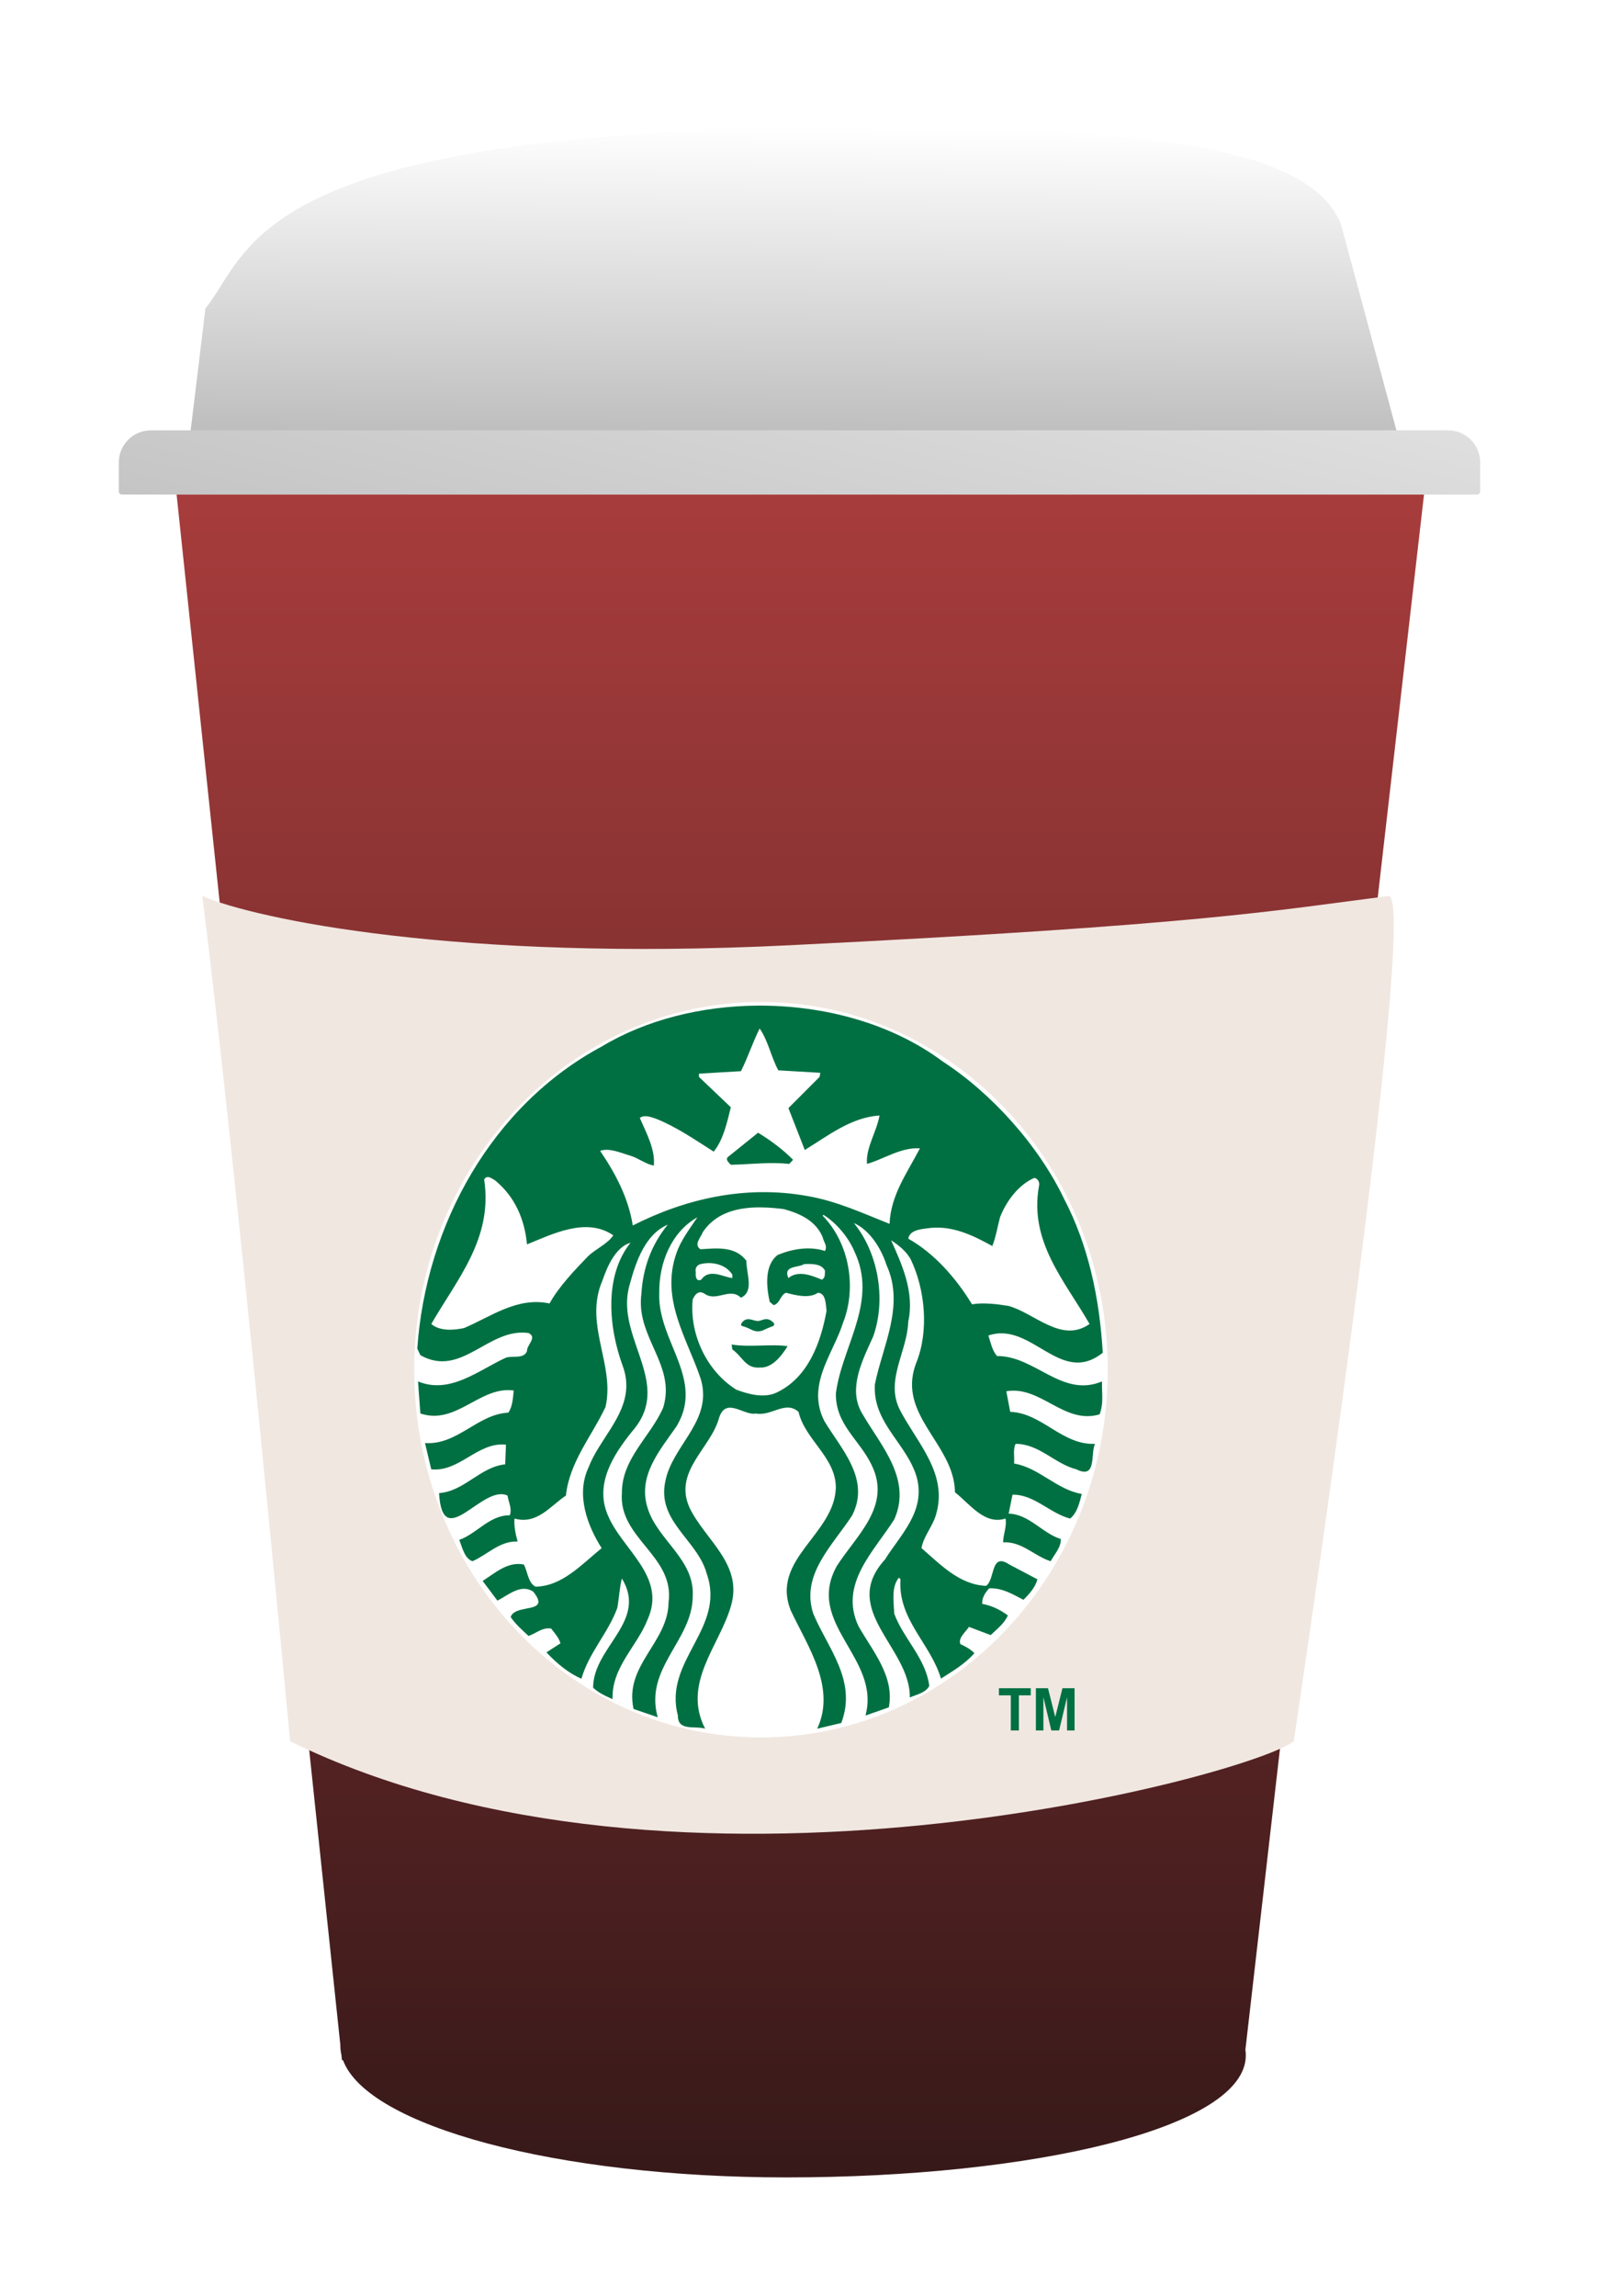 <svg width="498" height="715" viewBox="0 0 498 715" fill="none" xmlns="http://www.w3.org/2000/svg">
<g filter="url(#filter0_d)">
<path fill-rule="evenodd" clip-rule="evenodd" d="M423.5 158H35L86.002 640.785C86.001 640.856 86 640.928 86 641C86 641.945 86.108 642.883 86.322 643.812L86.5 645.5H86.827C94.42 666.027 153.352 682 224.925 682C301.651 682 368 666.644 368 644C368 643.422 367.957 642.845 367.871 642.269L423.5 158Z" fill="url(#paint0_linear)"/>
<path d="M240.048 43.787C57.745 44.6 58.156 82.711 43.986 100.019L38 149.396C248.669 133.291 407.625 138.489 418.982 153.14L397.625 73.787C388.161 50.657 342.484 43.33 240.048 43.787Z" fill="url(#paint1_linear)"/>
<path d="M17 148C17 142.477 21.477 138 27 138H431C436.523 138 441 142.477 441 148V157C441 157.552 440.552 158 440 158H18C17.448 158 17 157.552 17 157V148Z" fill="url(#paint2_linear)"/>
<path d="M225.596 298.347C122.458 303.42 60.014 290.244 43 283.022C53.524 365.987 70.363 546.185 70.363 546.185C190.866 605.371 369.778 556.754 382.933 546.185C382.933 546.185 422.684 281.718 412.376 283.022C377 287.5 354.518 292.006 225.596 298.347Z" fill="#F0E7E0"/>
<g style="mix-blend-mode:darken">
<path d="M324.999 430.5C324.999 493.737 276.646 545 217 545C157.353 545 109 493.738 109 430.5C109 367.264 157.353 316 217 316C276.647 316 324.999 367.264 324.999 430.5Z" fill="white"/>
<path d="M216.098 356.707C219.9 359.018 223.933 361.993 227.003 365.145L225.797 366.424C219.739 365.744 213.359 366.592 207.616 366.686C206.975 366.004 205.685 364.979 206.887 364.123L216.098 356.707ZM323.215 436.081C323.296 438.965 323.553 441.442 322.486 444.394C311.419 447.714 304.149 435.354 293.41 437.218L294.624 443.625C304.559 443.97 310.765 454.018 321.028 453.586C319.57 456.658 321.679 464.751 315.218 461.516C308.513 459.817 303.665 453.586 296.316 453.586C295.43 455.303 295.991 457.681 295.836 459.712C303.588 460.995 309.163 467.905 316.913 469.181C316.184 471.99 315.461 475.136 313.278 476.849C306.973 475.231 302.049 469.258 295.337 469.429L294.142 475.312C300.521 475.485 304.642 481.438 310.375 483.224C310.532 485.706 308.429 487.923 307.218 490.138C302.129 488.526 298.248 483.914 292.433 484.255C292.352 481.944 293.653 479.32 293.162 476.849C286.631 478.898 282.252 472.497 277.412 468.658C277.273 456.094 264.733 447.851 264.07 436.081C263.943 433.734 264.282 431.229 265.296 428.537C269.417 418.486 268.123 405.436 263.603 396.064C262.23 393.598 259.797 391.651 257.529 390.201C260.847 397.617 264.89 406.38 262.872 415.496C262.638 422.535 258.701 429.295 258.656 436.081C258.64 438.5 259.13 440.92 260.449 443.363C265.703 453.344 275.156 462.792 271.602 475.31C270.624 479.154 267.714 482.128 266.988 486.041C273.134 491.41 278.946 497.461 287.102 497.802C290.008 495.844 288.394 487.163 294.372 491.167L303.1 495.772C302.464 498.237 300.508 500.445 298.736 502.143C295.425 500.442 292.194 498.404 288.065 498.57C286.847 499.933 285.799 501.462 285.892 503.418C288.798 503.922 291.464 505.216 293.891 507.008C292.764 509.569 290.568 511.173 288.548 513.134L281.777 510.58C280.647 512.287 278.299 514.08 279.123 515.952C280.65 516.642 282.345 517.575 283.47 518.771C280.481 522.178 276.693 524.37 273.048 526.683C269.908 515.859 259.563 508.27 260.451 495.752L259.971 495.246C257.539 498.129 258.351 502.741 258.508 506.483C261.419 514.323 268.36 520.379 269.413 528.977C268.198 531.19 265.457 531.631 263.355 532.567C263.599 517.066 241.307 505.309 255.602 489.629C260.37 481.951 268.358 474.623 265.528 464.053C262.622 453.847 252.344 447.523 252.434 436.081L252.45 435.189C254.791 423.257 261.903 410.561 256.085 397.868C254.464 392.762 250.841 386.961 245.914 384.827C253.26 393.696 256.172 408.167 251.97 420.101C249.852 424.848 246.935 430.503 246.643 436.083H246.625C246.469 438.998 247.034 441.896 248.816 444.644C254.394 454.19 264.082 464.675 258.509 477.116C252.209 487.08 241.224 497.216 247.359 510.34C251.801 518.178 258.673 525.999 256.819 535.635L249.549 538.188C254.396 520.216 230.645 509.656 240.588 491.677C246.726 482.05 257.705 473.017 251.49 460.24C247.775 452.323 240.098 447.637 240.34 437.744L240.604 436.083C243.106 422.051 253.219 408.769 246.148 393.774C244.29 389.347 240.576 384.833 236.455 382.274L236.206 382.537C244.449 390.972 246.957 404.85 242.513 416.006C240.439 422.551 235.888 429.071 234.963 436.085C234.523 439.392 234.894 442.819 236.705 446.43C241.955 455.198 251.161 464.5 245.416 475.837C239.366 485.2 229.266 494.311 233.301 506.488C237.744 517.142 247.023 527.29 242.013 540.5L234.512 542.287C240.487 529.413 231.527 516.639 226.279 505.474C219.894 489.456 239.997 481.785 240.319 467.14C240.243 457.687 230.716 452.32 228.702 443.63C224.578 439.961 220.305 445.089 215.375 444.137C211.736 444.909 206.146 438.854 203.974 445.417C201.386 455.04 189.6 462.114 194.78 473.528C199.709 483.67 211.571 491.087 207.608 504.213C204.061 516.473 192.341 528.147 199.61 542.287C196.624 541.267 191.048 543.22 191.129 538.189C186.526 521.065 206.152 511.088 200.09 493.973C197.269 483.489 184.416 477.698 187.246 465.089C189.338 454.71 200.38 447.454 198.831 436.084C198.706 435.132 198.483 434.158 198.166 433.142C194.045 420.874 185.636 408.602 190.648 394.283C192.024 390.193 194.772 386.701 197.187 383.045C189.19 387.559 185.156 397.104 185.321 406.815C184.973 417.375 192.368 426.421 193.42 436.084C193.834 439.984 193.228 443.977 190.648 448.213C185.402 455.722 178.541 463.639 181.686 473.526C184.677 483.499 196.469 489.54 195.742 501.132C195.662 514.843 180.557 523.381 184.838 538.715L177.32 536.143C174.335 522.516 188.064 515.544 188.222 502.936C190.165 488.437 172.633 483.057 173.685 468.924C173.61 458.185 182.571 451.384 186.529 442.351C187.208 440.153 187.434 438.076 187.343 436.085C186.858 426.098 178.326 418.289 179.742 407.061C180.219 398.797 182.884 391.553 187.975 385.338C180.951 388.314 178.05 396.842 176.11 404C172.743 415.478 180.78 425.802 181.586 436.086C181.943 440.627 180.891 445.141 176.84 449.757C171.021 456.99 165.12 466.117 169.321 475.838C173.77 486.564 187.747 494.913 181.685 508.292C178.377 516.728 170.458 523.114 170.783 533.079C168.684 532.142 166.507 531.207 164.724 529.508C164.724 516.815 181.842 508.888 173.686 495.512C172.963 498.151 172.808 501.737 172.242 504.719C169.412 512.476 163.356 518.685 161.09 526.704C157.3 525.161 153.338 521.92 150.186 518.513L154.552 515.694C154.067 513.987 152.777 512.54 151.648 511.092C148.813 510.671 146.951 512.634 144.614 513.403C142.594 511.525 140.645 509.82 139.036 507.52C140.485 503.166 151.809 506.766 146.072 499.607C142.199 497.053 138.312 500.702 134.92 502.405L130.322 496.28C134.28 493.726 138.228 490.14 143.151 491.168C144.365 493.473 144.449 496.862 146.786 498.065C155.107 497.894 161.004 491.255 167.382 486.057C162.936 479.079 159.318 469.445 163.267 461.007C166.431 452.551 174.676 445.429 175.05 436.08C175.134 433.953 174.82 431.714 173.938 429.304C169.578 417.46 168.04 401.452 176.361 390.969C171.836 392.251 169.169 398.199 167.632 402.715C162.629 414.281 168.956 424.996 169.175 436.079C169.204 438.073 169.051 440.071 168.593 442.084C164.31 451.2 157.372 459.198 156.245 469.687C151.316 473.004 147.269 478.803 140.246 476.846C139.999 478.804 140.565 481.788 141.209 484.005C135.64 483.758 131.842 488.088 127.153 490.133C124.655 489.287 124.005 485.881 123.038 483.498C128.527 481.543 132.486 475.739 138.788 475.831C139.519 473.69 138.379 471.728 138.057 469.686C130.218 466.016 117.792 487.828 116.747 468.917C124.58 468.405 129.586 460.736 137.344 459.971L137.575 453.846C128.771 452.908 123.108 462.454 114.307 461.513L112.366 453.339C122.546 454.01 128.612 444.387 138.307 443.869C139.595 442.083 139.75 439.441 139.999 436.973C129.416 435.518 122.154 447.888 110.923 444.131C110.923 444.131 110.536 438.983 110.326 436.08H110.341C110.265 434.945 110.192 434.154 110.192 434.154C120.208 438.253 129.007 430.665 137.575 426.749C139.755 426.061 143.153 427.253 144.13 424.7C144.045 422.74 147.434 420.449 144.613 419.081C132.087 417.288 123.766 433.224 110.921 425.977L109.958 423.929C112.63 385.424 133.218 348.197 167.382 329.878C181.219 321.537 198.409 317.286 215.745 317.135C236.667 316.952 257.807 322.741 273.533 334.482C288.805 344.363 303.413 360.647 311.34 377.177C318.922 391.66 322.412 407.911 323.454 425.212C310.204 435.772 301.315 415.263 287.822 419.853C288.549 422.073 288.951 424.369 290.494 426.243C302.452 426.154 310.687 439.361 323.204 434.156L323.215 436.081ZM171.013 388.659C162.611 382.863 151.959 388.32 144.129 391.477C143.402 383.72 140.415 376.653 134.188 371.541C133.584 371.224 132.749 370.557 131.997 370.508C131.547 370.478 131.118 370.67 130.786 371.277C133.608 389.592 122.321 402.371 114.322 416.264C116.985 418.561 121.264 418.217 124.495 417.543C132.974 413.966 141.051 407.741 151.148 409.875C154.134 404.507 159.151 399.309 163.264 395.049C165.777 392.755 169.23 391.298 171.013 388.659ZM196.704 400.161C196.543 401.264 196.785 403.23 198.397 402.47C200.905 398.807 205.345 401.705 208.09 401.963V400.932C206.584 398.438 203.486 397.185 200.339 397.31C199.613 397.336 198.875 397.448 198.165 397.622C197.112 397.869 196.38 398.885 196.704 400.161ZM236.202 389.185C233.947 383.901 228.777 381.763 224.085 380.485C221.786 380.187 219.399 379.984 217.032 379.961C216.588 379.956 216.145 379.95 215.704 379.961C209.082 380.102 202.756 381.895 198.891 387.643C198.336 389.266 195.897 391.546 198.162 393C203.251 392.657 209.058 391.984 212.451 396.59C212.451 400.684 214.957 406.13 210.758 408.09C207.28 404.693 203.16 409.536 199.374 406.81C197.595 405.701 196.468 406.995 195.739 408.613C194.687 419.176 199.931 430.832 209.299 436.709C213.096 438.154 218.2 439.528 222.162 437.478C231.693 432.797 235.641 422.068 237.415 412.184C237.177 410.303 237.262 406.637 234.76 406.548C231.935 408.433 227.814 407.32 224.82 406.548C223.049 407.151 222.968 409.883 220.953 410.401L219.725 409.368C218.674 404.689 218.025 398.041 222.149 394.804C226.757 392.844 232.169 391.987 236.934 393.525C237.823 391.908 236.45 390.634 236.202 389.185ZM231.339 397.586C231.019 397.594 230.708 397.611 230.392 397.622C228.7 398.813 223.767 397.957 225.548 401.963C228.619 399.4 232.9 401.196 235.97 402.47C237.105 401.876 236.858 400.683 236.933 399.654C235.948 397.72 233.593 397.539 231.339 397.586ZM266.508 361.563C260.529 361.229 255.523 364.808 250.029 366.428C249.55 361.497 253.102 356.29 253.912 351.34C245.029 351.943 237.994 357.582 230.646 362.087C228.945 357.753 227.24 353.397 225.551 349.046L235.244 339.331L235.492 338.051L222.399 337.282C220.144 333.114 219.255 328.094 216.59 324.26C214.408 328.605 212.943 333.203 210.764 337.544L197.687 338.316V339.331L207.612 348.784C206.399 353.643 205.271 358.922 202.285 362.594C196.47 358.92 190.737 354.922 184.361 352.37C182.827 351.848 180.64 350.999 179.267 352.108C181.283 356.796 184.107 361.838 183.632 366.954C180.965 366.436 178.869 364.632 176.363 363.874C173.366 363.012 169.811 361.327 166.903 362.351C171.751 369.504 175.707 376.99 177.076 385.598C193.157 377.411 211.911 372.908 231.379 376.407C240.504 377.939 248.895 381.859 257.054 385.089C257.373 376.063 262.784 368.81 266.508 361.563ZM294.123 410.644C302.356 412.943 310.615 422.404 319.333 416.265C311.74 402.976 300.44 390.705 303.583 373.327C303.911 372.14 303.185 370.939 302.139 370.771C297.214 372.894 293.4 378.012 291.451 383.043C290.649 386.019 290.174 389.182 289.045 391.987C283.145 388.748 276.848 385.61 269.66 386.368C267.068 386.709 263.351 386.888 262.873 389.695C271.031 394.293 277.739 401.968 282.739 410.14C286.22 409.541 290.489 410.052 294.123 410.644ZM207.857 422.654L208.089 424.194C211.246 426.412 212.216 430.171 216.586 429.83C220.461 430.073 223.369 426.243 225.299 423.178C220.055 422.415 213.674 423.596 207.857 422.654ZM212.221 415.757C212.378 416.44 211.821 417.462 212.701 417.807C215.286 417.215 219.969 419.258 221.413 416.02C220.405 414.829 218.759 414.288 217.033 414.288C215.307 414.288 213.515 414.819 212.221 415.757Z" fill="#007042"/>
<path opacity="0.99" d="M207.863 412.801H225.574V420.476H207.863V412.801Z" fill="white"/>
<path d="M211.134 416.905C213.423 417.476 213.99 418.332 215.798 418.571C217.721 418.535 217.444 418.123 220.798 416.902C221.018 416.821 221.32 416.308 220.945 415.915C218.862 413.735 217.423 415.293 216.118 415.334C214.386 415.354 212.762 413.77 211.07 415.829C210.782 416.247 210.631 416.657 211.134 416.905Z" fill="#007042"/>
<path d="M294.809 542.834V531.903H291.107V529.677H301.02V531.903H297.327V542.834H294.809Z" fill="#007042"/>
<path d="M302.62 542.834V529.676H306.39L308.653 538.652L310.891 529.676H314.669V542.834H312.329V532.477L309.853 542.834H307.427L304.96 532.477V542.834H302.62Z" fill="#007042"/>
</g>
</g>
<defs>
<filter id="filter0_d" x="0" y="0.624" width="498" height="714.376" filterUnits="userSpaceOnUse" color-interpolation-filters="sRGB">
<feFlood flood-opacity="0" result="BackgroundImageFix"/>
<feColorMatrix in="SourceAlpha" type="matrix" values="0 0 0 0 0 0 0 0 0 0 0 0 0 0 0 0 0 0 127 0"/>
<feOffset dx="20" dy="-4"/>
<feGaussianBlur stdDeviation="18.5"/>
<feColorMatrix type="matrix" values="0 0 0 0 0 0 0 0 0 0 0 0 0 0 0 0 0 0 0.54 0"/>
<feBlend mode="normal" in2="BackgroundImageFix" result="effect1_dropShadow"/>
<feBlend mode="normal" in="SourceGraphic" in2="effect1_dropShadow" result="shape"/>
</filter>
<linearGradient id="paint0_linear" x1="229.25" y1="158" x2="229.25" y2="682" gradientUnits="userSpaceOnUse">
<stop stop-color="#A73C3C"/>
<stop offset="1" stop-color="#371919"/>
</linearGradient>
<linearGradient id="paint1_linear" x1="229.55" y1="43.496" x2="228.491" y2="151.268" gradientUnits="userSpaceOnUse">
<stop stop-color="white"/>
<stop offset="1" stop-color="#B6B6B6"/>
</linearGradient>
<linearGradient id="paint2_linear" x1="284" y1="100.353" x2="251.438" y2="233.205" gradientUnits="userSpaceOnUse">
<stop stop-color="#DFDFDF"/>
<stop offset="1" stop-color="#C1C1C1"/>
</linearGradient>
</defs>
</svg>
